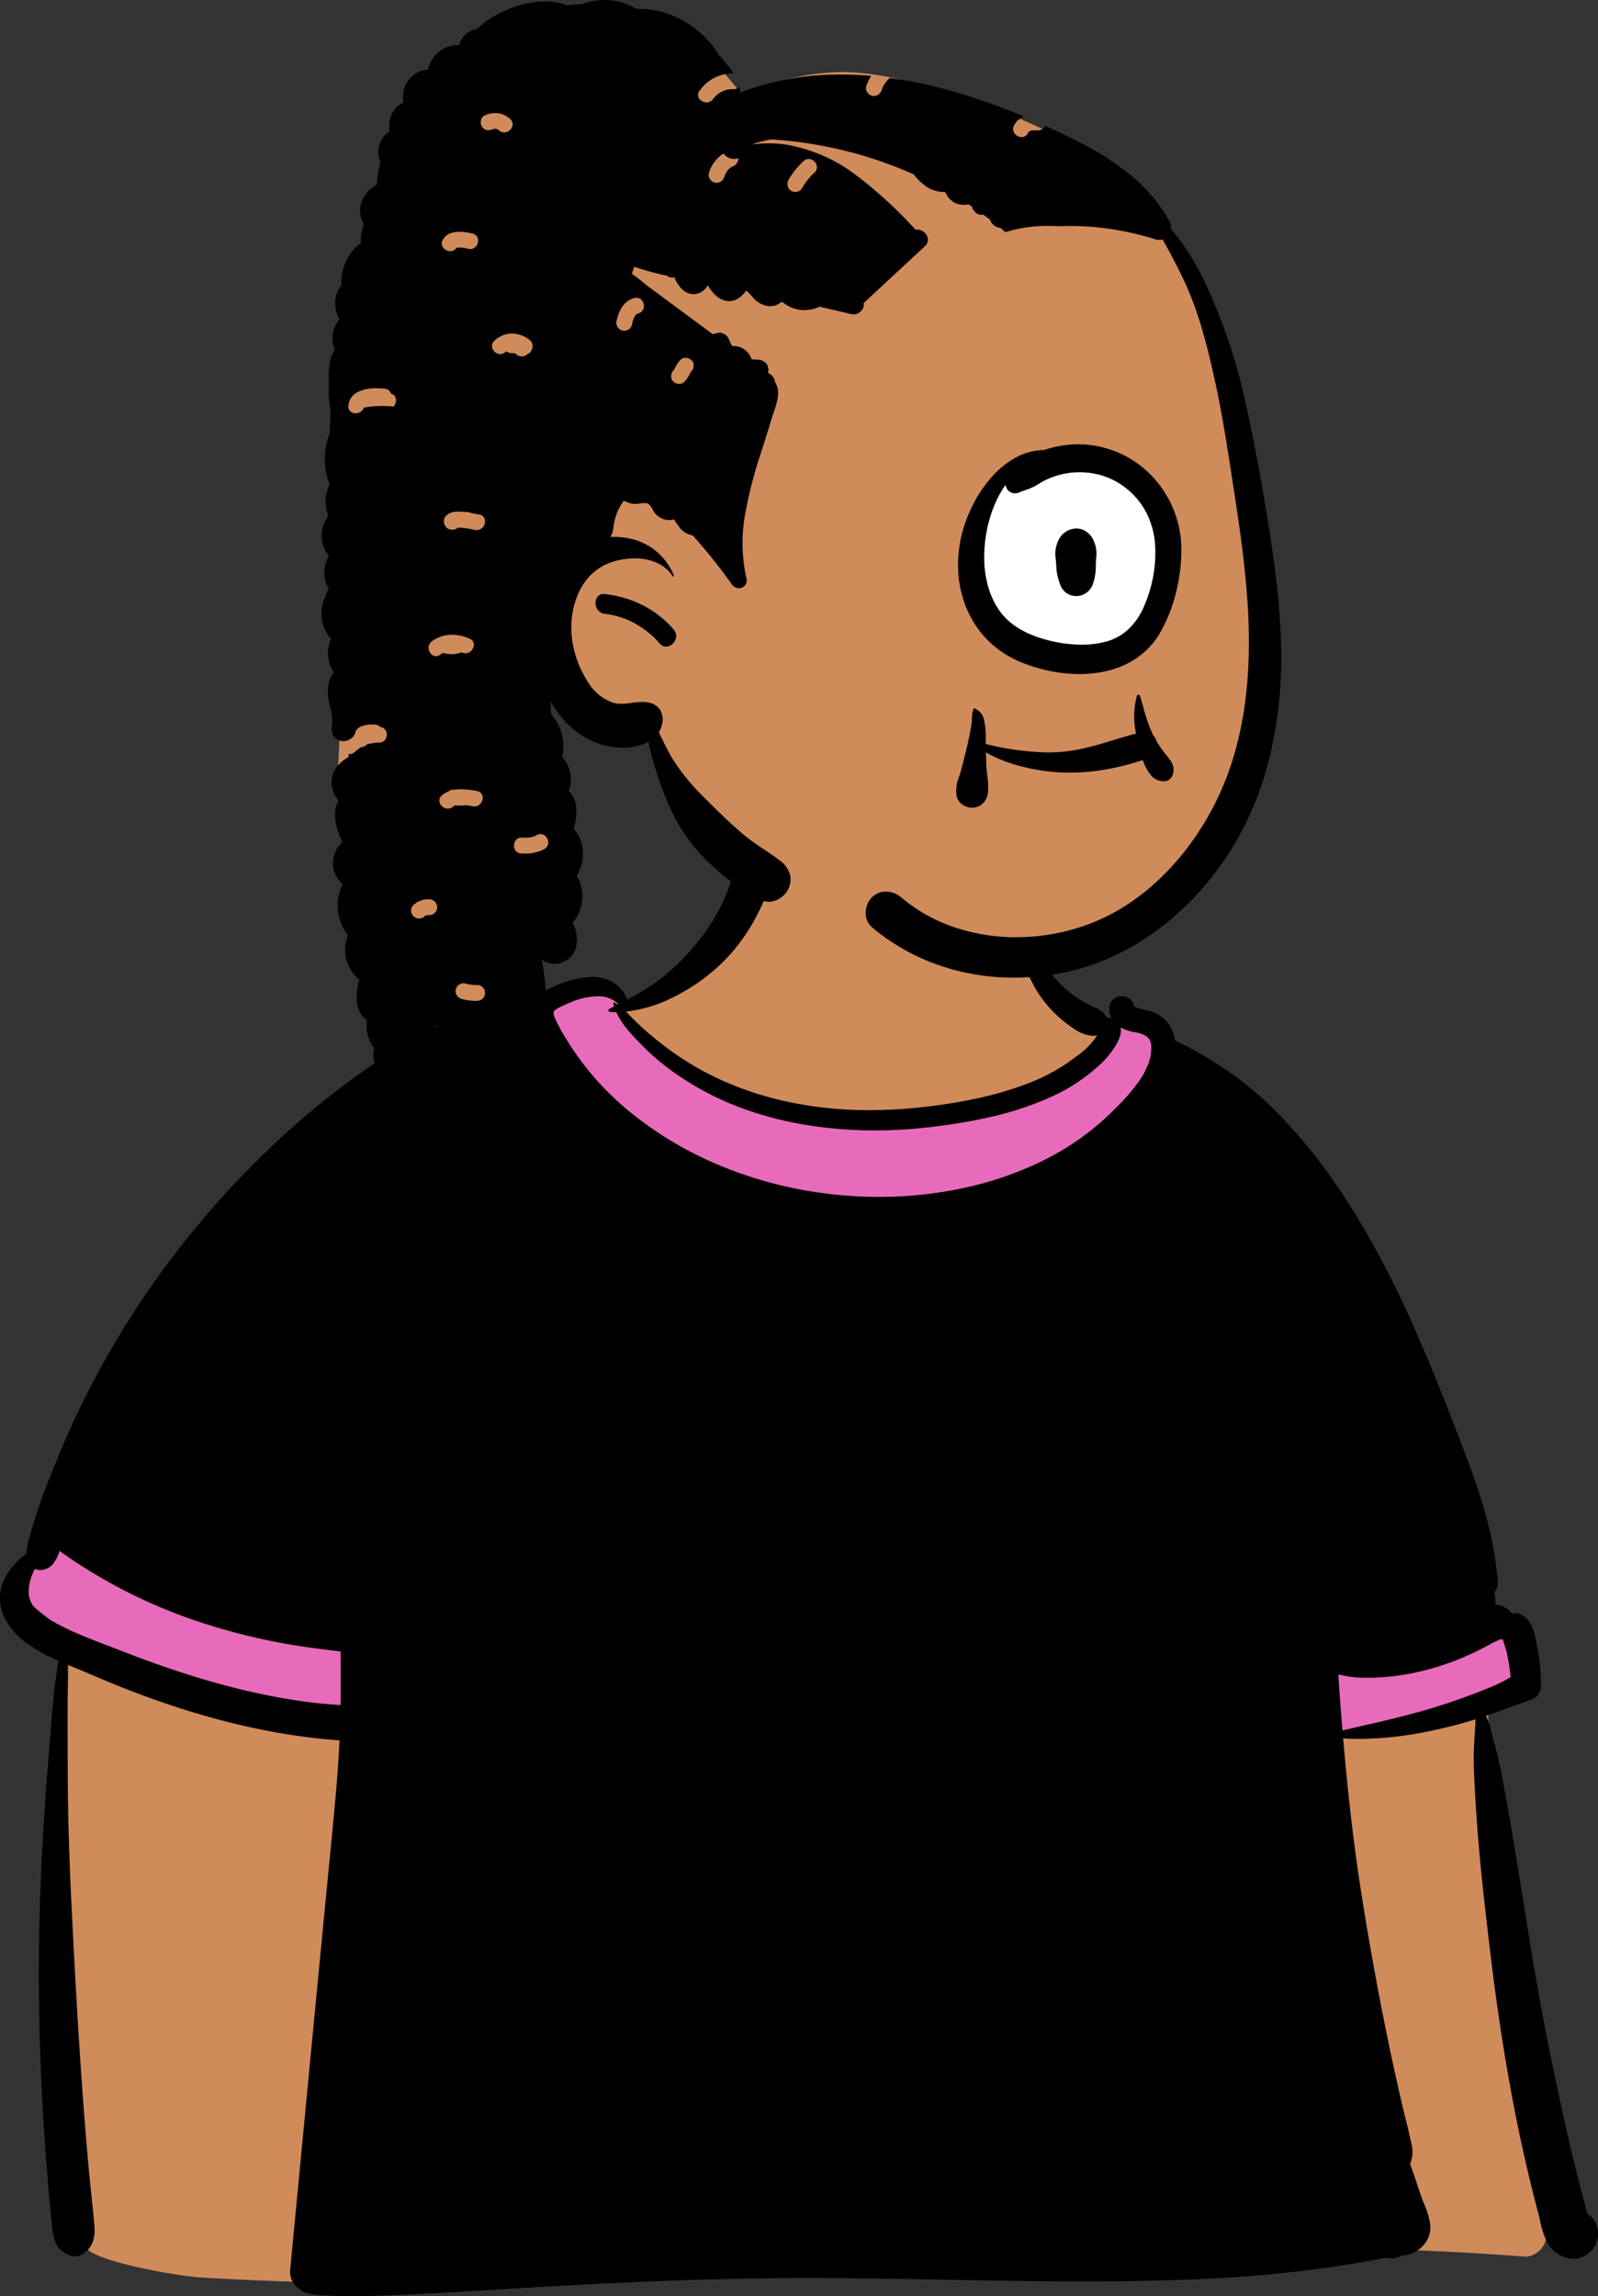 <svg xmlns="http://www.w3.org/2000/svg" width="278.692" height="400.221" viewBox="0 0 278.692 400.221"><rect x="0" y="0" width="278.692" height="400.221" fill="#333333" stroke="none"/><defs><style>.a{fill:#d08b5b;}.b{fill:#e86bbb;}.c{fill:#fff;}</style></defs><g transform="translate(-55.698 -70.183)"><g transform="translate(50.855 220.92)"><path class="a" d="M31.184,257.279q6.212.384,12.423.612c54.152,2.016,108.26-4.153,162.378-5.5a528.428,528.428,0,0,1,56.394,1.264c1.842.148,3.948-1.832,3.722-3.719-3.473-29.959-7.818-59.838-10.07-89.92a13.549,13.549,0,0,1,.751-4.679c.1-.118.638-1.435,1.114-1.517-.155.115.549-.087.1-.053,2.718-.445,5.383-3.376,3.411-6.182-20.318-31.121-48.055-59.526-56.978-96.491-2.108-9.994-9.723-10.611-17.836-14.734-2.531-1.5-8.72-5.672-9.728-8.569-2.406-10.442,1.831-20.672-10.548-24.9C158.146.628,143.7-1.288,135.434,1.1c-10.086,3.355-9.331,14.713-15.182,22.528-3.026,4.52-8.184,10.708-12.947,11.4-2.309.336-4.009-4.331-6.314-4.01C65.063,39.739,16.113,99.227.671,132.158c-3.48,10.364,7.743,7.237,7.053,17.654-.85,19.762-2.709,45.061-1.606,64.847,1.033,11.484.268,23.516,3.84,34.568-.961,1.166.42,2.345,1.547,2.852C12.926,254.492,26.9,256.944,31.184,257.279Z" transform="translate(8.36 -11.063)"/><path class="b" d="M100.991.01c2.15-.3,2.289,6.017,4.371,6.29C115.023,19.855,130,24.354,147.31,24.354q27.571,0,44.712-16.572l1.047.441c5.409,2.3,9.832,4.615,11.36,11.86,8.923,36.964,36.66,65.369,56.978,96.491,1.972,2.806-.693,5.737-3.411,6.182.448-.035-.256.167-.1.053-.476.082-1.011,1.4-1.114,1.517a11.928,11.928,0,0,0-.57,2.229s-22.762,4.819-28.881,4.951c-61.447,1.329-173.816-.569-173.816-.569L6.45,113.147c-2.692-4.039-8.4-4.2-5.779-12C16.113,68.219,65.063,8.731,100.991.01Z" transform="translate(8.36 19.946)"/><path d="M61.53,251.757c-2.508,0-4.777-.077-6.934-.234a.376.376,0,0,1-.256-.114,4.507,4.507,0,0,1-2.678-1.357A3.494,3.494,0,0,1,50.6,247.3l0-.036c.786-8.236,1.677-17.571,2.543-26.6,1.593-16.672,3.091-32.2,4.581-47.468l.223-2.284c.5-5.151,1.011-10.631,1.264-16.026-1.265-.09-2.541-.2-3.791-.342-3.331-.364-6.748-.9-10.158-1.6-3.253-.663-6.6-1.491-9.95-2.461-3.174-.919-6.453-1.995-9.746-3.2-3.092-1.13-6.3-2.412-9.546-3.811l-.51-.221c-.758-.33-1.553-.656-2.394-1l-.008,0c-.405-.166-.824-.338-1.247-.513.012,1.435-.011,2.893-.034,4.3-.015.959-.031,1.951-.036,2.926-.012,2.774,0,5.592.011,8.317v.011c0,1.175.01,2.391.013,3.586.021,7.094.25,14.659.744,24.53,1.126,22.683,2.1,35.01,2.83,43.216.151,1.7.331,3.436.505,5.111v0c.2,1.88.4,3.824.56,5.738a6.416,6.416,0,0,1-.3,2.9,4.151,4.151,0,0,1-1.907,2.136,2.207,2.207,0,0,1-1.116.324,3.667,3.667,0,0,1-1.545-.448,3.825,3.825,0,0,1-2.024-2.3,12.861,12.861,0,0,1-.548-3.131c-.016-.176-.031-.334-.046-.49-.185-1.848-.352-3.688-.478-5.086-.332-3.7-.613-7.36-.834-10.867-.462-7.383-.746-14.653-.843-21.61-.1-7.347,0-14.622.3-21.623.292-6.82.716-13.632,1.26-20.247l.13-1.554c.1-1.153.19-2.341.279-3.49v-.012c.331-4.274.674-8.694,1.415-12.948a29.264,29.264,0,0,1-5.439-3,12.054,12.054,0,0,1-3.9-4.407,7.5,7.5,0,0,1-.294-6.376,10.192,10.192,0,0,1,1.664-2.678A15.482,15.482,0,0,1,4.648,122.3a4.46,4.46,0,0,1,.1-1.331,94.614,94.614,0,0,1,4.38-12.989c1.684-4.283,3.542-8.48,5.522-12.474A155.889,155.889,0,0,1,28.93,72.183a158.829,158.829,0,0,1,18.107-20.5,138.825,138.825,0,0,1,21.4-16.854,123.3,123.3,0,0,1,11.728-6.579l.6-.29a46.877,46.877,0,0,1,9.08-3.568c.311-.231.642-.463.986-.688a2.285,2.285,0,0,1,1.27-.379,2.746,2.746,0,0,1,1.339.362,2.818,2.818,0,0,1,1.012.956,6.438,6.438,0,0,1,1.228-.733l.462-.211a17.951,17.951,0,0,1,7.047-1.888,8.226,8.226,0,0,1,2.16.277,6.029,6.029,0,0,1,4.045,3.675A43.237,43.237,0,0,0,113.9,23.1a37.4,37.4,0,0,0,6.428-5.784,35.546,35.546,0,0,0,4.933-6.951,31.091,31.091,0,0,0,2.979-7.974A2.964,2.964,0,0,1,129.371.569,3.121,3.121,0,0,1,131.227,0,3.985,3.985,0,0,1,132.9.375a3.58,3.58,0,0,1,1.336,1.054,3.03,3.03,0,0,1,.48,2.747,34.942,34.942,0,0,1-4.043,9.253,31.324,31.324,0,0,1-6.609,7.619,34.486,34.486,0,0,1-6.924,4.444,24.2,24.2,0,0,1-7.983,2.37c.268.261.535.536.794.8l0,0c.232.239.471.486.713.724a47.6,47.6,0,0,0,3.65,3.236,52.9,52.9,0,0,0,8.261,5.577,54.661,54.661,0,0,0,6.943,3.116,58.128,58.128,0,0,0,7.209,2.124,67.827,67.827,0,0,0,14.933,1.6,83.429,83.429,0,0,0,9.227-.528,93.463,93.463,0,0,0,9.382-1.489,59.547,59.547,0,0,0,9.1-2.68,32.257,32.257,0,0,0,7.715-4.2l.612-.459a13.031,13.031,0,0,0,3.639-3.669,3.046,3.046,0,0,1-.666.072,6.618,6.618,0,0,1-3.4-1.249,23.338,23.338,0,0,1-2.85-2.234,20.627,20.627,0,0,1-4.373-5.743,21.1,21.1,0,0,1-2.238-6.822,15.542,15.542,0,0,1-.092-3.593,12.156,12.156,0,0,1,.835-3.453.294.294,0,0,1,.269-.2.28.28,0,0,1,.274.268,29.568,29.568,0,0,0,1.627,7.4,19.554,19.554,0,0,0,1.636,3.358,17.74,17.74,0,0,0,2.366,3.042,19.424,19.424,0,0,0,5.76,4.093l.3.139a4.112,4.112,0,0,1,2.265,1.825,1.123,1.123,0,0,1,.128-.007,1.2,1.2,0,0,1,.312.042c.117.031.231.068.36.114a3.622,3.622,0,0,1-.367-1.791,2.147,2.147,0,0,1,.692-1.587,2.174,2.174,0,0,1,1.447-.526,2.316,2.316,0,0,1,1.361.435,2.128,2.128,0,0,1,.823,1.3c-.026-.088-.058-.141-.087-.141-.014,0-.024.013-.028.034a.189.189,0,0,0,.133.193h0a1.345,1.345,0,0,1,.022.135l0,.06,0-.05c0-.032-.007-.065-.013-.1l-.008-.044a.325.325,0,0,0,.139.028l.023.009.173.078h0c.119.054.253.115.308.137a7.967,7.967,0,0,0,1.076.284c.288.062.586.126.868.214a6.2,6.2,0,0,1,3.422,2.309,6.381,6.381,0,0,1,1.076,2.849,68.644,68.644,0,0,1,8.8,5.042,57.667,57.667,0,0,1,7.853,6.374,87.88,87.88,0,0,1,7.486,8.322,106.843,106.843,0,0,1,6.444,9.107A159.814,159.814,0,0,1,245.972,81.5c2.981,6.578,5.615,13.174,8.654,21.053l.431,1.118c2.3,5.976,3.31,9.3,3.934,11.527a61.813,61.813,0,0,1,2.217,11.955,2.944,2.944,0,0,1-.6,1.991,6.815,6.815,0,0,1,.2,1.832c0,.1-.011.2-.017.28h.059a3.5,3.5,0,0,1,2.8,1.549,1.967,1.967,0,0,1,.6-.094,1.845,1.845,0,0,1,.57.09c2.26.722,2.74,3.109,3.164,5.215q.041.2.081.4a35.015,35.015,0,0,1,.675,6.945,2.849,2.849,0,0,1-.34,1.3,2.078,2.078,0,0,1-.947.941c-.892.393-1.842.712-2.761,1.021-.651.219-1.323.445-1.975.7-1.218.47-2.418.905-3.567,1.293a10.685,10.685,0,0,1,.939,2.812v0c.1.417.192.81.3,1.175.537,1.816.995,3.7,1.4,5.767,1.441,7.4,2.655,14.975,3.829,22.3.929,5.792,1.889,11.78,2.955,17.647,1.243,6.854,2.68,13.577,4.044,19.876.729,3.358,1.491,6.629,2.263,9.721.431,1.728.88,3.463,1.335,5.155.127.476.26.965.406,1.5l.241.871a3.142,3.142,0,0,1,1.287,1.331,4.548,4.548,0,0,1,.4,3.318,4.121,4.121,0,0,1-.748,1.46,4.609,4.609,0,0,1-1.346,1.137,4.169,4.169,0,0,1-2.083.554,5.345,5.345,0,0,1-4.431-2.666,14.234,14.234,0,0,1-1.367-4.043v0c-.1-.44-.2-.856-.306-1.262-.48-1.809-.961-3.708-1.47-5.808-1.534-6.325-2.865-12.839-4.069-19.915-1.068-6.282-2.011-12.866-2.881-20.126l-.114-.961c-.791-6.687-1.607-13.8-2.124-20.833-.271-3.675-.46-7.033-.578-10.265-.063-1.775.04-3.565.139-5.3.015-.259.033-.532.049-.772v0c.034-.506.069-1.029.085-1.543l.008-.11v-.01c.006-.074.015-.174.022-.278l.008-.131c-2.277.712-4.718,1.35-7.254,1.894a61.445,61.445,0,0,1-13.038,1.514c-.942,0-1.884-.028-2.8-.083.813,9.653,1.812,18.244,3.055,26.265,1.294,8.342,2.807,16.779,4.5,25.076.811,4,1.7,8.087,2.73,12.5.192.819.4,1.651.594,2.454v0c.338,1.372.688,2.791.983,4.2a5.554,5.554,0,0,1-.194,3.679c.458,1.247.878,2.5,1.285,3.71v0l0,.011c.133.4.271.807.4,1.2l.161.471c.176.514.384,1.037.586,1.543a14.813,14.813,0,0,1,1.053,3.4,5.02,5.02,0,0,1-.043,1.691,4.5,4.5,0,0,1-.728,1.673,5.264,5.264,0,0,1-4.152,2.254l-.03.019h0c-.019.012-.038.024-.058.035a3.881,3.881,0,0,1-1.854.451,4.568,4.568,0,0,1-.934-.1c-1.668.327-3.033.579-4.3.8-3.391.585-6.885,1.089-10.679,1.542-6.171.734-12.87,1.224-20.48,1.5-5.285.19-10.92.283-17.228.283-8.006,0-16.147-.15-24.02-.3h-.042c-7.874-.146-16.016-.3-24.025-.3-3.5,0-6.716.028-9.843.085-11.631.211-24.148.723-38.266,1.566l-4.3.26c-4.845.295-9.855.6-14.785.843l-1.969.1C68.616,251.6,65.068,251.757,61.53,251.757ZM233.4,143.386c.221,3.35.463,6.637.72,9.77l3.676-.842c3.538-.811,7.3-1.693,10.975-2.757,2.493-.721,5.13-1.607,8.061-2.707,1.485-.558,2.838-1.1,4.134-1.67a20.9,20.9,0,0,0,1.943-1l.538-.306a30.7,30.7,0,0,0-.685-4.322c-.1-.44-.244-.9-.383-1.337-.1-.323-.207-.656-.3-.986a2.093,2.093,0,0,1-.582.084,2.034,2.034,0,0,1-.242-.014c.089.011.136.03.139.057.009.075-.312.2-.6.31-.141.055-.274.107-.352.147l-.021.012c-.543.31-1.057.592-1.571.861-1.13.594-2.367,1.178-3.781,1.784a45.8,45.8,0,0,1-7.822,2.506,41.139,41.139,0,0,1-8.061.992c-.237,0-.469.007-.692.007A18.781,18.781,0,0,1,233.4,143.386ZM6.1,125h0l-.1.194a7.915,7.915,0,0,0-.986,4.128,4.411,4.411,0,0,0,.635,1.93,5.829,5.829,0,0,0,1.7,1.724,32.065,32.065,0,0,0,4.483,2.53c2.243,1.067,4.61,1.97,6.9,2.842.566.216,1.152.439,1.72.659l.561.219c5.478,2.148,10.506,3.877,15.371,5.286,2.712.783,5.4,1.471,7.986,2.043,2.746.608,5.473,1.107,8.1,1.483,2.2.312,4.53.549,6.919.7.034-2.779.023-5.607.013-8.341v-.008q0-.495,0-.989l-.85-.109c-.521-.068-1.06-.137-1.578-.2-2.541-.3-4.888-.639-7.176-1.047a109.2,109.2,0,0,1-14.689-3.685,92.809,92.809,0,0,1-12.862-5.31,91.19,91.19,0,0,1-11.876-7.182,6.639,6.639,0,0,1-.971,2.075,3.008,3.008,0,0,1-1.845,1.2A2.74,2.74,0,0,1,7,125.2a2.034,2.034,0,0,1-.9-.2Zm98.062-99.8a12.392,12.392,0,0,0-4.628,1.032c-.725.309-1.474.629-2.187,1.016l-.137.077c-.825.475-.814.763-.417,1.7a28.2,28.2,0,0,0,1.891,3.51l.049.082A49.663,49.663,0,0,0,110.045,45.49a60.818,60.818,0,0,0,9.594,6.387,67.425,67.425,0,0,0,10.669,4.588,72.381,72.381,0,0,0,11.349,2.768,73.769,73.769,0,0,0,11.631.928h0a69.907,69.907,0,0,0,14.894-1.581A59.176,59.176,0,0,0,181.9,53.833a46.159,46.159,0,0,0,11.843-8.325l.635-.631a35.569,35.569,0,0,0,4.352-5.011,13.594,13.594,0,0,0,1.552-2.941,7.6,7.6,0,0,0,.49-3.086,2.039,2.039,0,0,0-.942-1.745,6.137,6.137,0,0,0-1.959-.641c-.175-.038-.355-.076-.534-.118a7.3,7.3,0,0,1-1.906-.7,3.053,3.053,0,0,1-.135,1.613,7.861,7.861,0,0,1-.838,1.724,16.252,16.252,0,0,1-2.258,2.783,31.348,31.348,0,0,1-9.153,6.092,54.732,54.732,0,0,1-9.916,3.292,96.067,96.067,0,0,1-10.313,1.786,83.4,83.4,0,0,1-10.254.646,73.619,73.619,0,0,1-13.375-1.2,59.569,59.569,0,0,1-9.989-2.748,50.037,50.037,0,0,1-9.28-4.581,42.589,42.589,0,0,1-7.531-5.877l-.474-.478c-.767-.777-1.654-1.689-2.464-2.677a13.9,13.9,0,0,1-1.979-3.058h-.135c-.318,0-.64-.011-.959-.032a.3.3,0,0,1-.268-.236.24.24,0,0,1,.13-.276c.272-.144.564-.3.861-.452-.053-.177-.093-.328-.125-.474a.174.174,0,0,1,.036-.145.16.16,0,0,1,.123-.061.151.151,0,0,1,.079.023c.162.1.326.205.5.331.044-.02.089-.044.135-.069A4.864,4.864,0,0,0,104.159,25.2Z" transform="translate(4.843 -2.273)"/></g><g transform="translate(128.694 62.231)"><path class="a" d="M67.214,0,70.2,3.551Q67.719,5.3,65.52,7.064v0A40.673,40.673,0,0,1,87.955,0c15.648,0,47.433,13.462,54.619,23.171,3.566,4.819,10.192,19.612,13.629,35.694,2.762,12.922,6.869,49.429,2.762,63.146-5.257,17.556-22.553,33.782-40.387,33.782S73.055,142.9,53.349,114.643c-.9-1.292-11.249-2.79-18.63-7.639l1.938,21.383,1.473,12.438-.325.885q-7.93,21.478-12.568,22.411-4.733.951-19.277-15.539L4.72,143.373Q0,123.446,0,121.981l0-.178c.046-2.248.82-14.974.836-18.4V52.076Q16.48,0,30.691,0Z" transform="translate(-14.046 20.514)"/><path d="M26.087,192.449a3.49,3.49,0,0,1-2.233-.813,3.19,3.19,0,0,1-1.144-2.151,4.486,4.486,0,0,1-1.36-1.723,8.028,8.028,0,0,1-.632-2.244c-.151-1.043-.261-2.093-.367-3.109-.13-1.244-.264-2.53-.474-3.794l-.146.137-.075.065-.024.166a3.423,3.423,0,0,1-1.686,2.4,7.488,7.488,0,0,1-1.407,5.495,3.667,3.667,0,0,1-2.811,1.236,3.8,3.8,0,0,1-.665-.058l-.084,0a1.17,1.17,0,0,1-.152-.009,4.491,4.491,0,0,1-1.846-.667A4.255,4.255,0,0,1,9.689,186.1a4.142,4.142,0,0,1-.494-3.442A6,6,0,0,1,8.03,180.38a5.67,5.67,0,0,1-.085-2.533,3.709,3.709,0,0,1-1.225-1.354,5.126,5.126,0,0,1-.542-1.776,9.9,9.9,0,0,1,.4-3.947,6.774,6.774,0,0,1-1.97-7.762,8.152,8.152,0,0,1-1.747-4.332,8.673,8.673,0,0,1,.813-4.6,4.655,4.655,0,0,1-1.673-3.58,4.771,4.771,0,0,1,1.667-3.692,12.2,12.2,0,0,1-1.242-3.729,5.664,5.664,0,0,1,.529-3.58A4.77,4.77,0,0,1,1.766,136a4.343,4.343,0,0,1,.929-2.379,6.493,6.493,0,0,1,1.968-1.626l.106-.582a1.274,1.274,0,0,0,1.077-.379,5.7,5.7,0,0,1,1.03-.792,1.331,1.331,0,0,0,.99-.46,6.923,6.923,0,0,1,2.173-.335,1.291,1.291,0,0,0,.974-.413,1.445,1.445,0,0,0,.355-.9,1.3,1.3,0,0,0-1.15-1.432,1.365,1.365,0,0,0-.974-.414H8.949a5.109,5.109,0,0,0-2.022.323,2.27,2.27,0,0,0-.969.773,1.926,1.926,0,0,1-.9,1.4,2.187,2.187,0,0,1-1.244.389,2.1,2.1,0,0,1-1.071-.289,1.785,1.785,0,0,1-.874-1.116,3.953,3.953,0,0,1-.029-1.428,9.517,9.517,0,0,0-.362-3.206,9.416,9.416,0,0,1-.354-3.367,5.253,5.253,0,0,1,1.012-2.568,6.051,6.051,0,0,1-.994-2.849,5.88,5.88,0,0,1,.528-2.975,6.332,6.332,0,0,1-1.622-3.559,6.913,6.913,0,0,1,.637-3.861c.008-.026.015-.052.021-.076s.017-.066.028-.1a5.9,5.9,0,0,1,.516-1.12A5.71,5.71,0,0,1,1.279,96.9,5.365,5.365,0,0,1,.043,93.56a5.715,5.715,0,0,1,1.01-3.448c.006-.125.018-.251.029-.374q.006-.061.011-.122a6.177,6.177,0,0,1-.386-2.623,6.445,6.445,0,0,1,.715-2.535,10.194,10.194,0,0,1-.663-2.179,12.743,12.743,0,0,1,.373-5.891c.085-.291.182-.593.3-.923.016-1.2.061-2.506.136-3.992a15.966,15.966,0,0,1-.311-3.5l0-.743c0-.145,0-.295,0-.449-.021-1.83-.049-4.335,1.054-5.82a5.006,5.006,0,0,1,.828-5.3,5.642,5.642,0,0,1-.767-2.518,5.041,5.041,0,0,1,.583-2.645,5.582,5.582,0,0,1,.5-.777,9.044,9.044,0,0,1,1.092-4.755,7.886,7.886,0,0,1,2.32-2.6c-.019-.235-.026-.438-.023-.622a7.763,7.763,0,0,1,.561-2.691,4.378,4.378,0,0,1-.538-3.5,5.634,5.634,0,0,1,2.769-3.374,28.176,28.176,0,0,1,.62-4.034,3.968,3.968,0,0,1-.338-1.43,4.312,4.312,0,0,1,.181-1.469A4.036,4.036,0,0,1,11.906,22.9a4.7,4.7,0,0,1,1.023-4.059,4,4,0,0,1,1.367-.964,5,5,0,0,1,1.031-4.134A4.663,4.663,0,0,1,16.8,12.593a4.8,4.8,0,0,1,1.785-.488,5.328,5.328,0,0,1,5.129-4.261c.094,0,.19,0,.283.008a4.026,4.026,0,0,1,.8-1.515,3.8,3.8,0,0,1,1.446-1.051,3.858,3.858,0,0,1,.907-.254,14.577,14.577,0,0,1,3.671-2.619,21.152,21.152,0,0,1,4.117-1.6,15.336,15.336,0,0,1,4-.562A10.6,10.6,0,0,1,42.6.863l.167.063L42.951.9c.776-.086,1.591-.141,2.423-.162A10.888,10.888,0,0,1,49.327,0,10.628,10.628,0,0,1,54.9,1.565c.2-.008.395-.013.591-.013a15.617,15.617,0,0,1,7.881,2.231,17.364,17.364,0,0,1,3.312,2.529,16.605,16.605,0,0,1,2.592,3.24l.063.069c.042.046.085.093.124.138l.631.737a20.079,20.079,0,0,1,1.728,2.28,7.641,7.641,0,0,0-3.338.8,7.107,7.107,0,0,0-2.57,2.272,1.14,1.14,0,0,0-.127,1.223,1.566,1.566,0,0,0,1.358.783,1.38,1.38,0,0,0,1.117-.561l.036-.05a4.2,4.2,0,0,1,3.58-1.7,1.3,1.3,0,0,0,.946-.4c.083.3.161.623.239.972a48.2,48.2,0,0,1,17.558-3.122c1.7,0,3.464.077,5.227.229a9.166,9.166,0,0,0-.844,1.764,1.215,1.215,0,0,0,.092.971,1.451,1.451,0,0,0,.872.73,1.382,1.382,0,0,0,.366.05,1.438,1.438,0,0,0,1.308-.951l.025-.066a4.943,4.943,0,0,1,1.439-2.136,76.718,76.718,0,0,1,10.822,2.3,118.5,118.5,0,0,1,12.59,4.426,3.23,3.23,0,0,0-1.723,1.511,1.3,1.3,0,0,0,0,1.329,1.557,1.557,0,0,0,1.293.751,1.206,1.206,0,0,0,1.059-.629l.031-.055a1.282,1.282,0,0,1,.218-.307l.02-.018.121-.056.226-.065.087-.021a1.1,1.1,0,0,1,.218-.022l.093,0c.241-.014.487-.014.724-.014h.082a1.254,1.254,0,0,0,1.219-.8c2.037.92,4.06,1.9,6.014,2.9l.469.243A46.988,46.988,0,0,1,141.3,30.7a30.831,30.831,0,0,1,3.642,3.614,25.418,25.418,0,0,1,2.93,4.262,2.131,2.131,0,0,1,.235,1.289c.694.833,1.389,1.721,2.067,2.641a49.431,49.431,0,0,1,4.906,8.982,96.756,96.756,0,0,1,6.2,19.323c1.551,6.97,2.773,14.056,3.663,19.451.693,4.208,1.19,7.667,1.563,10.888.459,3.957.729,7.544.826,10.966a74.44,74.44,0,0,1-1.872,19.388,58.832,58.832,0,0,1-3.013,9.216,52.481,52.481,0,0,1-10.131,15.554,49.043,49.043,0,0,1-6.6,5.868,43.988,43.988,0,0,1-7.566,4.495,39.812,39.812,0,0,1-8.391,2.815,43.1,43.1,0,0,1-8.989.956,39.9,39.9,0,0,1-13.142-2.182,36.563,36.563,0,0,1-11.67-6.637,3.118,3.118,0,0,1-1.052-2.294,4.1,4.1,0,0,1,.242-1.559,3.586,3.586,0,0,1,.81-1.305,3.421,3.421,0,0,1,2.463-1.029,4.2,4.2,0,0,1,2.687,1.029,28.423,28.423,0,0,0,9.4,5.241,33.415,33.415,0,0,0,10.634,1.689,36.437,36.437,0,0,0,12.225-2.118,34.3,34.3,0,0,0,6.952-3.446,39.725,39.725,0,0,0,6.075-4.832,45.9,45.9,0,0,0,5.119-5.882,49.636,49.636,0,0,0,7.55-15.21,60.553,60.553,0,0,0,1.946-9.036,77.8,77.8,0,0,0,.7-9.258c.053-2.927-.037-6.049-.27-9.281-.472-6.6-1.422-13.03-2.523-20.145l-.625-4.027c-.763-4.88-1.452-8.964-2.333-13.035l-.219-1.006c-.7-3.173-1.29-5.591-1.927-7.837a64.74,64.74,0,0,0-2.622-7.6c-1.1-2.6-2.439-5.135-3.725-7.489-.268-.49-.536-.974-.8-1.438a1.875,1.875,0,0,1-.62.105,2,2,0,0,1-.6-.1,50.379,50.379,0,0,0-11.6-2.226c-1.087-.073-2.206-.11-3.324-.11-.681,0-1.378.014-2.072.041-.591-.034-1.184-.052-1.762-.052a24.164,24.164,0,0,0-7.413,1.089c-.293-.252-.6-.506-.868-.729a2.05,2.05,0,0,1-.236-.03,2.277,2.277,0,0,1-1.591-1.352c-.018-.039-.034-.078-.046-.107-.357-.274-.74-.56-1.135-.849a1.378,1.378,0,0,1-.346.045,1.506,1.506,0,0,1-1.031-.436,2.088,2.088,0,0,1-.589-.993c-.15-.1-.3-.2-.454-.3l-.173-.113a3.085,3.085,0,0,1-.486.085c-.107.008-.213.012-.316.012a3.413,3.413,0,0,1-1.638-.395,3.6,3.6,0,0,1-1.589-1.843c-.094.006-.189.009-.281.009a5.685,5.685,0,0,1-3.1-1,10.271,10.271,0,0,1-2.132-2.083A71.558,71.558,0,0,0,91.1,26.231a72.575,72.575,0,0,0-12.7-1.932c-.843.162-1.684.357-2.5.578-.205.056-.5.169-.79.283a23.858,23.858,0,0,1,2.854-.178,20.572,20.572,0,0,1,2.928.207,27.923,27.923,0,0,1,12.5,5.47A76.861,76.861,0,0,1,103.6,40.044a1.58,1.58,0,0,1,.313-.031,1.927,1.927,0,0,1,1.721,1.206,1.5,1.5,0,0,1-.429,1.713l-10.666,9.9a1.445,1.445,0,0,1-.314,1.238,1.912,1.912,0,0,1-1.455.735,1.491,1.491,0,0,1-.347-.04c-1.712-.412-3.542-.841-5.594-1.312a6.048,6.048,0,0,1-2.624.6,5.8,5.8,0,0,1-3.538-1.182c-.05-.038-.137-.092-.229-.149h0c-.061-.038-.125-.077-.185-.116a4.049,4.049,0,0,1-.37.261l-.01.007-.037.024a2.882,2.882,0,0,1-1.6.464,3.36,3.36,0,0,1-.526-.042,4.326,4.326,0,0,1-2.023-.981,5.488,5.488,0,0,1-.53-.574c-.393-.46-.882-1.032-1.2-1.093l-.024,0a.045.045,0,0,1,.038.035c.036.18-.789.948-1.056,1.14a3.125,3.125,0,0,1-1.856.639,3.007,3.007,0,0,1-.328-.018,3.578,3.578,0,0,1-1.93-.93,6.863,6.863,0,0,1-1.389-1.707l-.052-.091-.022-.057-.018.061c0,.011-.007.023-.012.035a2.335,2.335,0,0,1-.65.8,2.652,2.652,0,0,1-1.774.7,2.726,2.726,0,0,1-.468-.041,3.2,3.2,0,0,1-1.774-1.065l-.074-.082c-.137-.154-1.069-1.41-.923-1.708l.017-.026-.046-.01a1.805,1.805,0,0,1-.43.054,1.469,1.469,0,0,1-.956-.346,52.841,52.841,0,0,1-5.7-1.551c-.154.433-.293.834-.425,1.228a17.141,17.141,0,0,1,1.821,1.369c.344.283.668.55.986.785l.022.016c1.5,1.109,3.2,2.365,4.863,3.6l6.442,4.759.737-.2a1.767,1.767,0,0,1,.458-.062,1.8,1.8,0,0,1,1.636,1.2l.029.073a6.289,6.289,0,0,0,.5,1.033c.051,0,.1,0,.148,0a3.377,3.377,0,0,1,3.267,2.349l.218,0a9.129,9.129,0,0,1,.993.054,1.96,1.96,0,0,1,1.388.733,1.733,1.733,0,0,1,.292,1.376l-.015.079L77.854,65a1.955,1.955,0,0,1,1.23,1.622,3.059,3.059,0,0,1,.405.868c.387,1.359-.159,2.973-.641,4.4-.105.311-.2.6-.291.886l-.038.124c-.334,1.113-.675,2.2-.964,3.113l-.816,2.572a78.486,78.486,0,0,0-2.855,10.989A27.963,27.963,0,0,0,74.1,100.82,1.345,1.345,0,0,1,73.886,102a1.407,1.407,0,0,1-1.107.519,1.456,1.456,0,0,1-1.2-.632,99.154,99.154,0,0,0-6.861-8.579l-.117-.019c-1.589-.32-2.268-1.4-2.987-2.534l-.145-.229a3.1,3.1,0,0,1-.875.127,2.929,2.929,0,0,1-.553-.052,3.515,3.515,0,0,1-1.8-1.026,4.04,4.04,0,0,1-.51-.767,2.75,2.75,0,0,0-.771-1.007,1.243,1.243,0,0,0-.6-.121,6.318,6.318,0,0,0-.87.087l-.011,0a6.239,6.239,0,0,1-.842.085,1.669,1.669,0,0,1-.245-.016,5.852,5.852,0,0,1-1.685-.548,9.368,9.368,0,0,0-1.8,4.644,3.846,3.846,0,0,1-.536,1.656c.18-.007.358-.01.528-.01a13.943,13.943,0,0,1,2.552.234,10.586,10.586,0,0,1,7.992,6.5.141.141,0,0,1-.009.135.132.132,0,0,1-.108.061.123.123,0,0,1-.1-.065,6.389,6.389,0,0,0-2.886-2.4,9.369,9.369,0,0,0-3.74-.715,12.761,12.761,0,0,0-4.1.689,9.231,9.231,0,0,0-4.467,3.281,11.465,11.465,0,0,0-1.368,2.419,14.293,14.293,0,0,0-.828,2.742,14.971,14.971,0,0,0-.278,3.171,16.653,16.653,0,0,0,.368,3.174,18.039,18.039,0,0,0,2.413,5.881,8.429,8.429,0,0,0,4.4,3.768,5.068,5.068,0,0,0,1.559.227,13.427,13.427,0,0,0,1.8-.163h.007a13.518,13.518,0,0,1,1.822-.164,5.351,5.351,0,0,1,1.5.2,2.721,2.721,0,0,1,1.7,1.353,3.314,3.314,0,0,1,.3,2.163,4.618,4.618,0,0,1-.607,1.583c.2.39.393.789.582,1.176l.005.01a41.531,41.531,0,0,0,2,3.751,37.865,37.865,0,0,0,5.358,6.451c2.477,2.5,4.446,4.374,6.386,6.071a38.005,38.005,0,0,0,3.962,2.909c.933.625,1.9,1.27,2.812,1.969a4.741,4.741,0,0,1,1.656,2.12,3.636,3.636,0,0,1-.092,2.662,3.926,3.926,0,0,1-1.387,1.688,3.719,3.719,0,0,1-2.107.725,2.644,2.644,0,0,1-1.015-.2,23.318,23.318,0,0,1-4.685-2.663,46.57,46.57,0,0,1-4.18-3.436,31.322,31.322,0,0,1-3.413-3.64,30.428,30.428,0,0,1-2.784-4.138,48.354,48.354,0,0,1-3.587-8.8l-.117-.372a41.143,41.143,0,0,1-1.218-4.619,9.588,9.588,0,0,1-4.483.991,12.8,12.8,0,0,1-1.751-.119,13.237,13.237,0,0,1-4.458-1.461,14.463,14.463,0,0,1-3.725-2.871,19.853,19.853,0,0,1-2.675-3.635c.055.63.091,1.236.127,1.821l0,.043q.014.225.027.442a8.241,8.241,0,0,1,1.886,7.433,5.432,5.432,0,0,1,1.432,2.775,5.567,5.567,0,0,1-.289,3.1,4.721,4.721,0,0,1,1.324,3.035,9.606,9.606,0,0,1-.449,3.583,6.244,6.244,0,0,1,1.133,1.833,6.845,6.845,0,0,1,.476,2.087,6.985,6.985,0,0,1-1,4.13l-.046.177a6.783,6.783,0,0,1,.8,2.046,7.071,7.071,0,0,1,.127,2.159,7.244,7.244,0,0,1-.523,2.1,7.139,7.139,0,0,1-1.144,1.877,6.83,6.83,0,0,1,.729,2.415,4.842,4.842,0,0,1-.313,2.361,3.659,3.659,0,0,1-.95,1.327,4.345,4.345,0,0,1-1.642.885,3.546,3.546,0,0,1-1.023.153,3.586,3.586,0,0,1-2.208-.773,35.354,35.354,0,0,1,.74,5.965,20.675,20.675,0,0,1-.65,5.978,3.671,3.671,0,0,1-1.341,1.955,3.742,3.742,0,0,1-2.239.773,3.411,3.411,0,0,1-1.761-.466,3.984,3.984,0,0,1-1.256-1.218,24.266,24.266,0,0,1-.466,6.023,3,3,0,0,1-.94,1.582,3.827,3.827,0,0,1-1.649.887,1.607,1.607,0,0,1,.19,1.934,3.578,3.578,0,0,1-1.318,1.373A3.212,3.212,0,0,1,26.087,192.449Zm-1.326-21.066a1.428,1.428,0,0,0-1.339,1.02,1.4,1.4,0,0,0,.964,1.7,9.046,9.046,0,0,0,2.753.348,1.4,1.4,0,0,0,1.381-1.383,1.4,1.4,0,0,0-1.381-1.383,6.252,6.252,0,0,1-2.019-.25A1.2,1.2,0,0,0,24.761,171.383Zm-5.973-14.632h0a3.783,3.783,0,0,0-2.766,1,1.354,1.354,0,0,0-.4,1,1.31,1.31,0,0,0,.4.959,1.457,1.457,0,0,0,.984.394,1.389,1.389,0,0,0,.91-.34l.107-.1.031-.029.016-.01c.039-.025.08-.051.122-.073l-.09.059c-.012.008-.017.013-.017.015h0a.794.794,0,0,0,.106-.045h0l.086-.039.028-.012.009,0,.071-.005c.126-.007.259-.007.365-.007h.033a1.436,1.436,0,0,0,1.012-.45,1.27,1.27,0,0,0,.369-.933,1.49,1.49,0,0,0-.412-.972,1.335,1.335,0,0,0-.967-.411ZM34.933,146h-.038a1.272,1.272,0,0,0-1,.433,1.457,1.457,0,0,0-.333.952,1.3,1.3,0,0,0,1.333,1.381h.3a7,7,0,0,0,3.684-.785,1.322,1.322,0,0,0,.584-.7,1.373,1.373,0,0,0,.013-.823A1.587,1.587,0,0,0,39,145.7a1.229,1.229,0,0,0-.814-.32,1.311,1.311,0,0,0-.647.181l-.054.032A3.773,3.773,0,0,1,35.45,146h-.517Zm-11.969-8.364a1.4,1.4,0,0,0-.872.329,3.988,3.988,0,0,0-1.1.673,1.156,1.156,0,0,0-.375,1.324,1.559,1.559,0,0,0,1.414.989,1.384,1.384,0,0,0,.914-.356,1.046,1.046,0,0,1,.256-.161l.074-.031h1.477a1.3,1.3,0,0,0,.393-.068c.379.052.733.122,1.018.178l.01,0,.2.039a1.572,1.572,0,0,0,.29.028,1.356,1.356,0,0,0,1-.436,1.632,1.632,0,0,0,.432-.954,1.147,1.147,0,0,0-.99-1.305,15.186,15.186,0,0,0-2.765-.315,7.58,7.58,0,0,0-.817.042l-.2.025Zm-.173-27h0a6.022,6.022,0,0,0-3.507,1.106,1.4,1.4,0,0,0-.56.761,1.494,1.494,0,0,0,.019.862,1.588,1.588,0,0,0,.459.715,1.139,1.139,0,0,0,.752.3,1.234,1.234,0,0,0,.672-.213l.052-.035a4.6,4.6,0,0,1,.55-.325,5.322,5.322,0,0,0,1.477.219,4.459,4.459,0,0,0,1.545-.273l.128-.049.076.03a1.463,1.463,0,0,0,.619.142,1.446,1.446,0,0,0,.949-.372,1.618,1.618,0,0,0,.509-.844,1.122,1.122,0,0,0-.683-1.314,7.235,7.235,0,0,0-3.057-.708Zm1.022-18.675h0c.261.006.535.024.813.052.7.072,1.385.2,2.146.353a1.57,1.57,0,0,0,.3.03A1.473,1.473,0,0,0,28.5,91.014a1.265,1.265,0,0,0-.189-.826,1.21,1.21,0,0,0-.8-.5l-.772-.153c-.3-.06-.554-.106-.786-.147a1.368,1.368,0,0,0-.508-.145l-.091,0h-.428a9.96,9.96,0,0,0-1.094-.065c-.12,0-.239,0-.354.008a3.066,3.066,0,0,0-1.092.261,1.955,1.955,0,0,0-.837.668,1.36,1.36,0,0,0-.112,1.277,1.386,1.386,0,0,0,1.351.939,1.544,1.544,0,0,0,1.028-.377ZM9.573,67.67A7.41,7.41,0,0,0,6.4,68.29a2.894,2.894,0,0,0-1.716,2.422,1.175,1.175,0,0,0,.272.929,1.309,1.309,0,0,0,.976.393,1.627,1.627,0,0,0,.861-.245,1.377,1.377,0,0,0,.578-.735,18.133,18.133,0,0,1,3.213-.289,17.888,17.888,0,0,1,1.956.108,1.558,1.558,0,0,0,.406-1.43,1.153,1.153,0,0,0-.834-.828,1.2,1.2,0,0,0-.907-.829l-.162-.022A11.567,11.567,0,0,0,9.573,67.67Zm53.919-5.3h0a1.277,1.277,0,0,0-.94.4,4.647,4.647,0,0,0-.762,1.077l-.135.267c-.025.048-.048.091-.07.132-.036.063-.077.127-.113.184l-.033.051-.033.033,0,0-.045.047a1.5,1.5,0,0,0-.4,1.065,1.255,1.255,0,0,0,.4.891,1.513,1.513,0,0,0,1.012.4,1.279,1.279,0,0,0,.941-.4,4.654,4.654,0,0,0,.762-1.077l.134-.266c.024-.047.047-.09.07-.132.033-.06.07-.118.106-.174l0-.006.035-.055.055-.055.026-.027a1.5,1.5,0,0,0,.4-1.065,1.255,1.255,0,0,0-.4-.891,1.515,1.515,0,0,0-1.013-.4Zm-29.783-.786c.038.02.074.044.109.066l.02.013.08.072a1.481,1.481,0,0,0,1.01.4,1.26,1.26,0,0,0,.928-.384,1.491,1.491,0,0,0,.924-1.2,1.394,1.394,0,0,0-.592-1.378,5.225,5.225,0,0,0-3-1.033,4.432,4.432,0,0,0-3.044,1.25,1.2,1.2,0,0,0-.343,1.372,1.542,1.542,0,0,0,1.376.965,1.329,1.329,0,0,0,.874-.34l.046-.041c.051-.047.1-.087.143-.12a1.325,1.325,0,0,0,.869.325h.057l.208,0,.132,0,.071.006.009,0,.062.026.053.024h0a.772.772,0,0,0,.105.045s-.029-.026-.1-.069Zm21.21-9.687a1.487,1.487,0,0,0-.408.06c-1.955.559-2.739,2.459-3.052,3.953a1.415,1.415,0,0,0,.964,1.7,1.288,1.288,0,0,0,.341.045,1.376,1.376,0,0,0,1.358-1.011,5.675,5.675,0,0,1,.429-1.361l.119-.232c.057-.107.076-.124.263-.288a1.3,1.3,0,0,1,.276-.129l.035-.011a1.3,1.3,0,0,0,.957-1.5,1.537,1.537,0,0,0-.406-.854A1.2,1.2,0,0,0,54.919,51.894Zm-30.879-11.5h0a4.221,4.221,0,0,0-1.625.285,2.586,2.586,0,0,0-1.24,1.059,1.232,1.232,0,0,0-.054,1.287,1.544,1.544,0,0,0,1.313.761,1.278,1.278,0,0,0,1.084-.6h.051l.031,0,.426-.035h.031a6.609,6.609,0,0,1,1.522.213,1.532,1.532,0,0,0,.352.043,1.275,1.275,0,0,0,.94-.4,1.573,1.573,0,0,0,.419-.9,1.334,1.334,0,0,0-.176-.859,1.253,1.253,0,0,0-.8-.544l-.267-.061a9.412,9.412,0,0,0-2.006-.249ZM84.948,27.707h0a1.291,1.291,0,0,0-.92.407,13.345,13.345,0,0,0-2.6,3.267,1.52,1.52,0,0,0-.13,1.048,1.333,1.333,0,0,0,.626.844,1.369,1.369,0,0,0,.692.18,1.315,1.315,0,0,0,1.2-.676,10.368,10.368,0,0,1,2.152-2.69l.018-.018a1.26,1.26,0,0,0,.3-1.423,1.5,1.5,0,0,0-1.336-.939ZM70.1,26.762a6.022,6.022,0,0,0-2.536,3.357,1.224,1.224,0,0,0,.1.976,1.448,1.448,0,0,0,.869.725,1.378,1.378,0,0,0,.365.05,1.432,1.432,0,0,0,1.309-.951l.025-.066a4.264,4.264,0,0,1,.6-1.155,2.2,2.2,0,0,1,.823-.667,1.443,1.443,0,0,0,1.006-1.453,2.242,2.242,0,0,1-.734.127A2.327,2.327,0,0,1,70.1,26.762Zm-39.652-4.3c.067.015.133.033.2.054l.079.028h0a.69.69,0,0,0,.127.1c.031.022.06.042.076.055l.009.008a1.341,1.341,0,0,0,.919.381,1.542,1.542,0,0,0,1.376-.964,1.2,1.2,0,0,0-.343-1.372,3.778,3.778,0,0,0-2.61-1.039,4.372,4.372,0,0,0-1.848.424,1.16,1.16,0,0,0-.6.729,1.491,1.491,0,0,0,.108,1.163,1.3,1.3,0,0,0,1.163.662,1.738,1.738,0,0,0,.707-.158c-.022.011-.033.018-.033.02h0a1.829,1.829,0,0,0,.2-.056h0l.122-.037a.248.248,0,0,0,.056,0l.134,0h.01l.106,0h.018l.091.006h0Zm29.633,90.25a1.477,1.477,0,0,1-1.091-.514l-.045-.05a15.586,15.586,0,0,0-4.28-3.473A14.182,14.182,0,0,0,49.419,107a1.761,1.761,0,0,1-1.269-.728,2.065,2.065,0,0,1-.374-1.3,1.639,1.639,0,0,1,.387-1,1.345,1.345,0,0,1,1.036-.435,1.982,1.982,0,0,1,.22.013,19.172,19.172,0,0,1,6.57,1.938,17.806,17.806,0,0,1,5.4,4.215,1.707,1.707,0,0,1,.281,1.89,2.037,2.037,0,0,1-.654.8A1.6,1.6,0,0,1,60.083,112.708Z" transform="translate(-16.915 7.952)"/></g><g transform="translate(183.7 126.536)"><ellipse class="c" cx="17.643" cy="17.978" rx="17.643" ry="17.978" transform="translate(41.514 23.164)"/><path d="M2.787,63.344a3.04,3.04,0,0,1-1.713-.556,2.346,2.346,0,0,1-.994-1.474,6.424,6.424,0,0,1,.434-3.361c.08-.25.163-.509.243-.781.28-.955.52-1.941.752-2.894.086-.352.174-.715.263-1.071.3-1.185.567-2.466.854-4.033a9.888,9.888,0,0,0,.117-1.208,6.233,6.233,0,0,1,.284-1.83.156.156,0,0,1,.141-.108.14.14,0,0,1,.039.006,2.68,2.68,0,0,1,1.685,2.172,12.439,12.439,0,0,1,.28,2.978v.08c0,.319,0,.635,0,.985l.713.156A47.608,47.608,0,0,0,16,53.711c.576,0,1.155-.016,1.72-.048a28.484,28.484,0,0,0,5.012-.775c1.624-.387,3.247-.881,4.817-1.359,1.245-.379,2.532-.771,3.828-1.113a13.972,13.972,0,0,1,.149-6.568.278.278,0,0,1,.532,0c.225.7.424,1.4.618,2.086a25.707,25.707,0,0,0,1.725,4.83,2.413,2.413,0,0,1,.589,1.045,20.078,20.078,0,0,0,1.783,2.508c.783.938,1.448,1.895,1,3.29a1.6,1.6,0,0,1-1.486,1.13l-.132,0a2.894,2.894,0,0,1-2.247-1.14,8.126,8.126,0,0,1-1.355-2.554,45.041,45.041,0,0,1-6.267,1.6,36.973,36.973,0,0,1-6.452.594c-.815,0-1.627-.031-2.411-.093a34.961,34.961,0,0,1-6.269-1.056A25.141,25.141,0,0,1,5.2,53.709c.017.62.04,1.251.061,1.861.006.17.012.339.018.507.02.559.091,1.149.159,1.719a12.687,12.687,0,0,1,.133,2.776,3.36,3.36,0,0,1-.72,1.824,2.673,2.673,0,0,1-1.706.922A2.454,2.454,0,0,1,2.787,63.344ZM21.5,40.047a25.913,25.913,0,0,1-5.323-.57,27.774,27.774,0,0,1-5.025-1.565A17.438,17.438,0,0,1,5.559,34.19a17.211,17.211,0,0,1-3.6-5.269A19.243,19.243,0,0,1,.4,22.659a21.718,21.718,0,0,1,.527-6.7A24.489,24.489,0,0,1,2.81,10.785a22.977,22.977,0,0,1,3.148-4.8A15.868,15.868,0,0,1,10.2,2.425,10.887,10.887,0,0,1,15.381.989,18.392,18.392,0,0,1,21.265,0c.277,0,.556.007.829.02a17.862,17.862,0,0,1,12.6,6.109A18.879,18.879,0,0,1,38.119,11.9a18.665,18.665,0,0,1,1.167,6.614,31.317,31.317,0,0,1-.929,7.284,27.64,27.64,0,0,1-2.66,6.844,13.69,13.69,0,0,1-6.093,5.7A16.7,16.7,0,0,1,25.7,39.64,21.084,21.084,0,0,1,21.5,40.047Zm-12.862-33a17.853,17.853,0,0,0-1.665,2.9,21.839,21.839,0,0,0-1.172,3.2,24.441,24.441,0,0,0-.908,6.644,18.579,18.579,0,0,0,.619,4.753A14.107,14.107,0,0,0,7.486,28.9c1.745,2.529,4.69,4.314,8.754,5.305a23.9,23.9,0,0,0,5.632.724,16.337,16.337,0,0,0,4.348-.558A9.152,9.152,0,0,0,30.4,31.888a12.335,12.335,0,0,0,2.584-4.166,23.119,23.119,0,0,0,1.677-10.736,14.386,14.386,0,0,0-1.476-5.043,13.207,13.207,0,0,0-3.516-4.267,12.61,12.61,0,0,0-3.837-2.1,13.314,13.314,0,0,0-4.3-.7c-.33,0-.665.012-1,.036a13.65,13.65,0,0,0-4.781,1.243,13.471,13.471,0,0,0-1.207.672c-.344.207-.7.421-1.064.6a11.644,11.644,0,0,1-1.326.527c-.274.1-.558.2-.831.306l-.266.113a1.9,1.9,0,0,1-.777.171,1.677,1.677,0,0,1-1.128-.427A1.536,1.536,0,0,1,8.638,7.049ZM20.98,26.458a3.494,3.494,0,0,1-.41-.025,2.863,2.863,0,0,1-1.275-.476,3.052,3.052,0,0,1-.912-.973l-.016.009a10.351,10.351,0,0,1-.915-3.975l-.074-1.024a5.348,5.348,0,0,1,.76-3.782,3.526,3.526,0,0,1,2.816-1.539,3.034,3.034,0,0,1,1.472.38,3.654,3.654,0,0,1,1.252,1.159A5.59,5.59,0,0,1,24.4,20.04q-.008.148-.015.3l-.014.343q-.006.179-.012.36a9.377,9.377,0,0,1-.478,3.232A3.1,3.1,0,0,1,20.98,26.458Z" transform="translate(38.747 21.089)"/></g></g></svg>